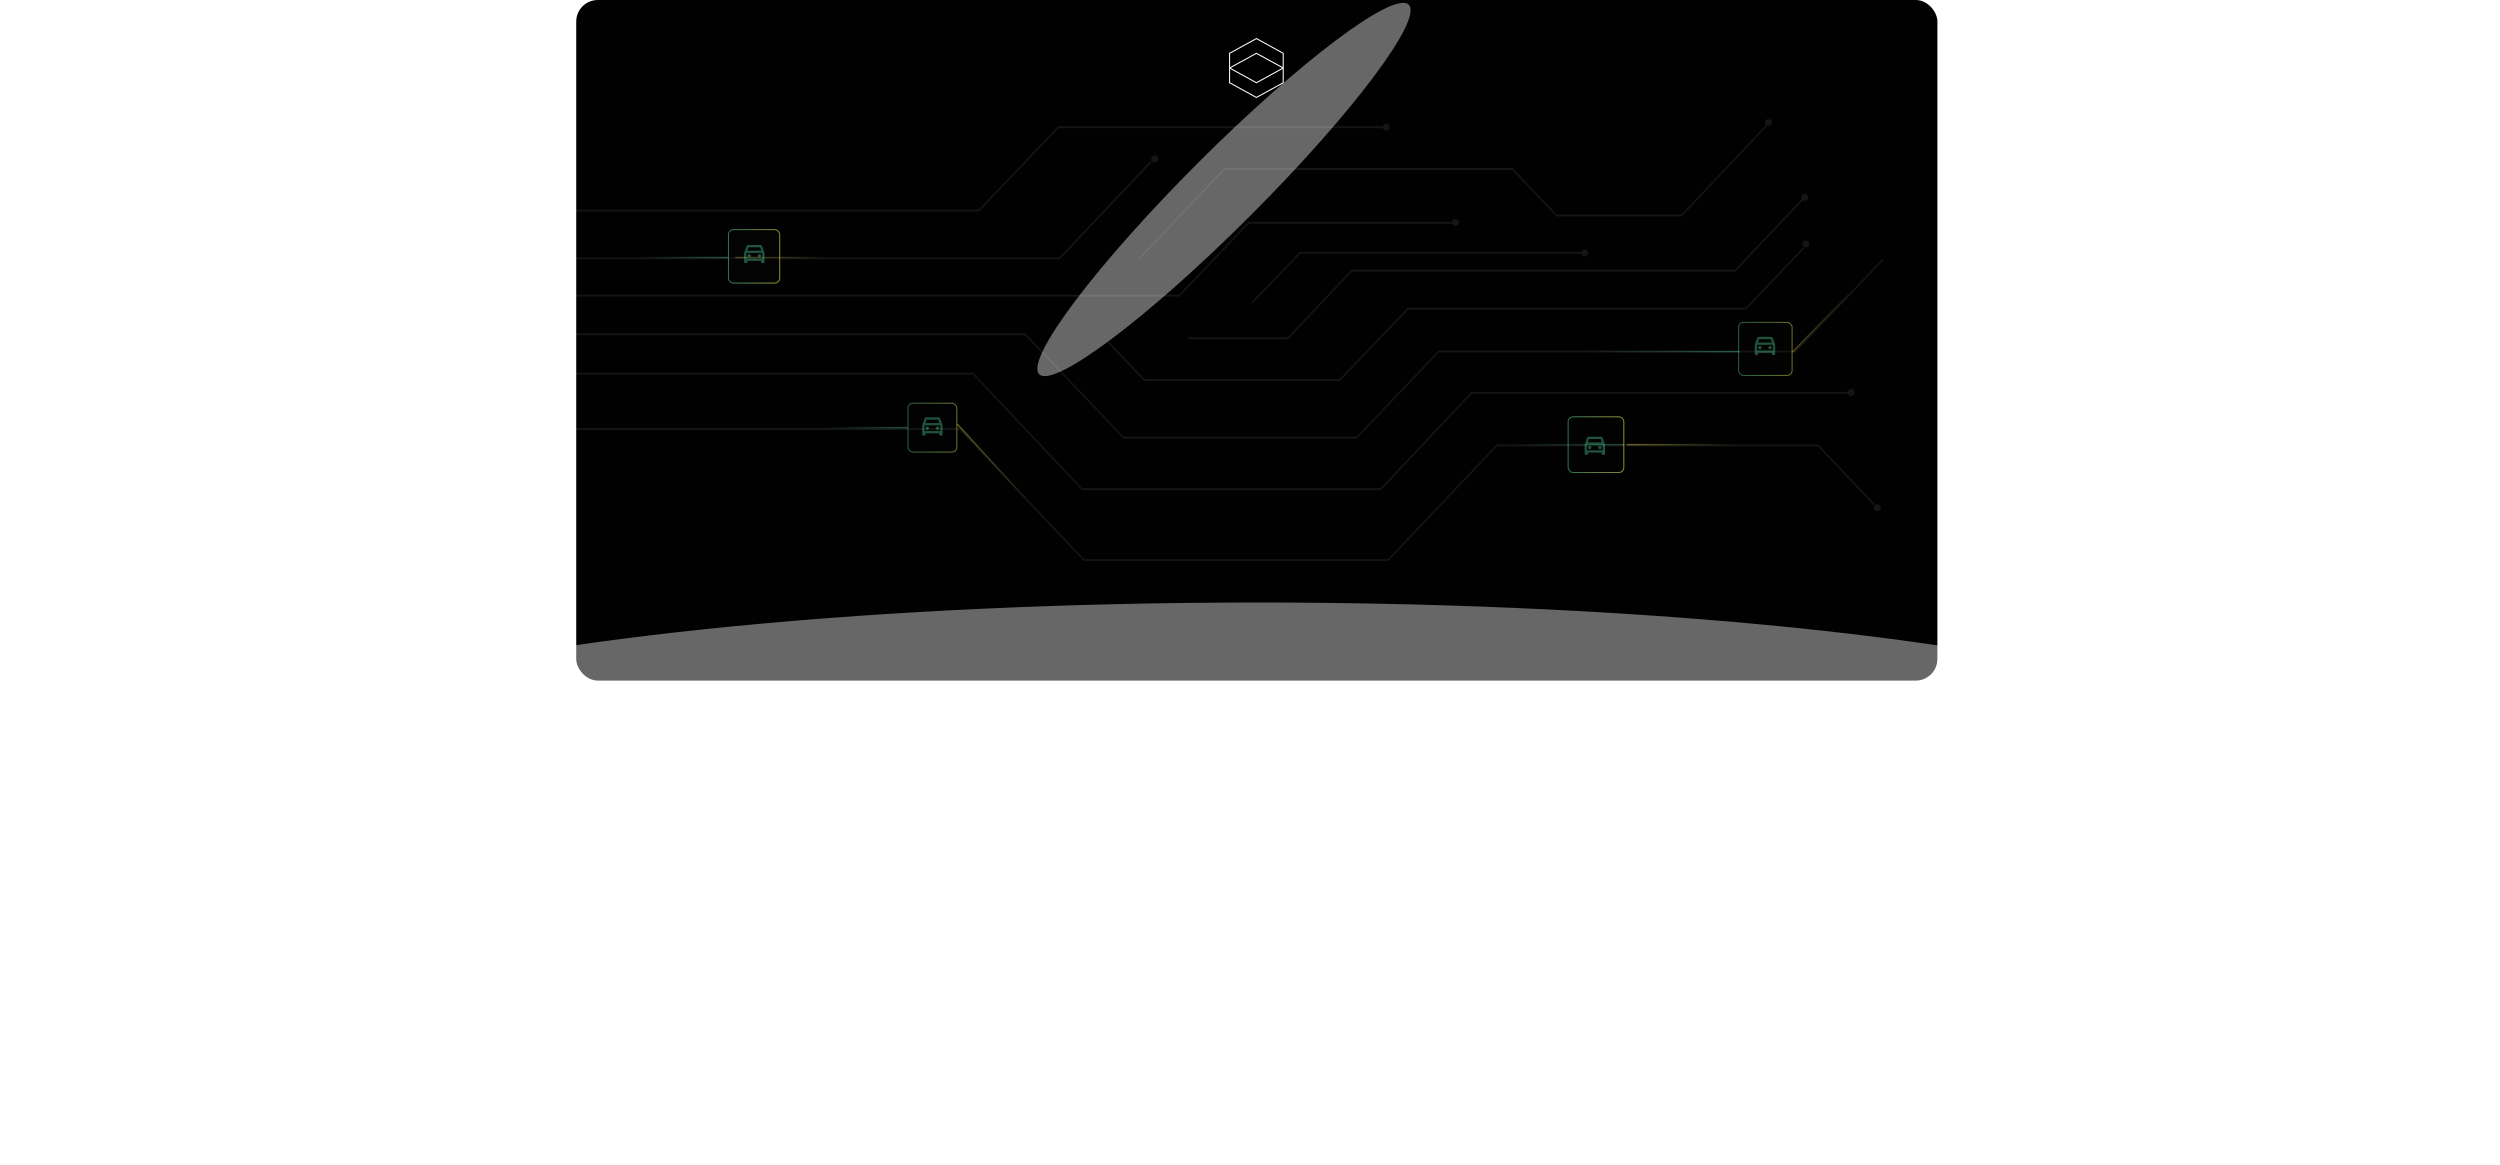 <svg width="2204" height="1027" viewBox="0 0 2204 1027" fill="none" xmlns="http://www.w3.org/2000/svg">
<g clip-path="url(#clip0_0_1)">
<rect x="508" width="1200" height="600" rx="19" fill="#010101"/>
<g filter="url(#filter0_f_0_1)">
<ellipse cx="1079.05" cy="167.047" rx="230.335" ry="32.775" transform="rotate(-45 1079.05 167.047)" fill="white" fill-opacity="0.4"/>
</g>
<path d="M863.072 186.402H10.409V184.757H862.825L932.885 111.317H1218.91V112.963H933.131L863.072 186.402Z" fill="white" fill-opacity="0.08"/>
<path d="M934.328 228.556H-93V226.896H933.958L1014.56 141.615L1015.18 143.067L934.328 228.556Z" fill="white" fill-opacity="0.08"/>
<path d="M1039.83 261.488H114.59V259.831H1039.58L1100.52 195.624H1279.88V197.281H1100.76L1039.83 261.488Z" fill="white" fill-opacity="0.08"/>
<path d="M1217.49 432.078H953.715L953.592 431.87L857.83 330.335H-59.045V328.67H858.076L858.2 328.878L953.961 430.413H1217.12L1297.13 345.523H1629.46V347.188H1297.37L1217.49 432.078Z" fill="white" fill-opacity="0.08"/>
<path d="M1223.8 494.648H955.487L955.364 494.441L845.946 379.063H194.849V377.409H846.192H846.315L955.857 492.994H1223.56L1319.44 391.883H1602.89H1603.01L1652.62 444.196L1652.12 445.643L1602.65 393.537H1319.68L1223.8 494.648Z" fill="white" fill-opacity="0.08"/>
<path d="M1196.13 386.63H990.371L990.248 386.424L903.61 295.426H18.9V293.778H903.856L903.979 293.984L990.617 384.983H1195.89L1268.25 309.014H1582.56L1659.84 227.897L1660.33 229.338L1582.93 310.661H1268.5L1196.13 386.63Z" fill="white" fill-opacity="0.08"/>
<path d="M1181.27 335.915H1008.74H1008.61L976.594 302.16L977.087 300.719L1009.11 334.269H1180.9L1241.13 271.286H1539.03L1590.39 217.359L1590.88 218.8L1539.28 272.932H1241.37L1181.27 335.915Z" fill="white" fill-opacity="0.08"/>
<path d="M1004.87 228.556L1004.38 227.105L1079.15 148.137H1333.49H1333.61L1372.23 189.176H1482.3L1557.2 110L1557.69 111.244L1482.55 190.834H1371.98L1371.86 190.627L1333.12 149.795H1079.4L1004.87 228.556Z" fill="white" fill-opacity="0.08"/>
<path d="M1135.57 299.031H1047.59V297.374H1135.2L1191.55 237.739H1529.42L1588.72 175.206L1589.34 176.655L1529.78 239.396H1191.8L1135.57 299.031Z" fill="white" fill-opacity="0.08"/>
<path d="M1103.65 268.074L1103.16 266.64L1146.02 221.969H1394.09V223.608H1146.27L1103.65 268.074Z" fill="white" fill-opacity="0.08"/>
<circle cx="1632.03" cy="346.03" r="3.03" fill="white" fill-opacity="0.08"/>
<circle cx="1592.03" cy="215.03" r="3.03" fill="white" fill-opacity="0.08"/>
<circle cx="1559.03" cy="108.03" r="3.03" fill="white" fill-opacity="0.08"/>
<circle cx="1283.03" cy="196.03" r="3.03" fill="white" fill-opacity="0.08"/>
<circle cx="1591.03" cy="174.03" r="3.03" fill="white" fill-opacity="0.08"/>
<circle cx="1018.03" cy="140.03" r="3.03" fill="white" fill-opacity="0.08"/>
<circle cx="1222.03" cy="112.03" r="3.03" fill="white" fill-opacity="0.08"/>
<circle cx="1397.03" cy="223.03" r="3.03" fill="white" fill-opacity="0.08"/>
<circle cx="1655.03" cy="447.53" r="3.03" fill="white" fill-opacity="0.08"/>
<path d="M648.23 227H725" stroke="url(#paint0_linear_0_1)" stroke-opacity="0.5" stroke-width="1.214"/>
<path d="M641.77 227H565" stroke="url(#paint1_linear_0_1)" stroke-opacity="0.5" stroke-width="1.214"/>
<g filter="url(#filter1_b_0_1)">
<rect x="641.77" y="202" width="46.062" height="48" rx="4.856" fill="#090909" fill-opacity="0.26"/>
<rect x="642.225" y="202.455" width="45.151" height="47.09" rx="4.4" stroke="url(#paint2_linear_0_1)" stroke-opacity="0.55" stroke-width="0.91"/>
</g>
<path d="M659 230V231C659 231.283 658.904 231.521 658.713 231.713C658.521 231.904 658.283 232 658 232H657C656.717 232 656.479 231.904 656.287 231.713C656.096 231.521 656 231.283 656 231V223L658.1 217C658.2 216.7 658.379 216.458 658.638 216.275C658.896 216.092 659.183 216 659.5 216H670.5C670.817 216 671.104 216.092 671.363 216.275C671.621 216.458 671.8 216.7 671.9 217L674 223V231C674 231.283 673.904 231.521 673.712 231.713C673.521 231.904 673.283 232 673 232H672C671.717 232 671.479 231.904 671.288 231.713C671.096 231.521 671 231.283 671 231V230H659ZM658.8 221H671.2L670.15 218H659.85L658.8 221ZM660.5 227C660.917 227 661.271 226.854 661.562 226.562C661.854 226.271 662 225.917 662 225.5C662 225.083 661.854 224.729 661.562 224.438C661.271 224.146 660.917 224 660.5 224C660.083 224 659.729 224.146 659.438 224.438C659.146 224.729 659 225.083 659 225.5C659 225.917 659.146 226.271 659.438 226.562C659.729 226.854 660.083 227 660.5 227ZM669.5 227C669.917 227 670.271 226.854 670.562 226.562C670.854 226.271 671 225.917 671 225.5C671 225.083 670.854 224.729 670.562 224.438C670.271 224.146 669.917 224 669.5 224C669.083 224 668.729 224.146 668.438 224.438C668.146 224.729 668 225.083 668 225.5C668 225.917 668.146 226.271 668.438 226.562C668.729 226.854 669.083 227 669.5 227ZM658 228H672V223H658V228Z" fill="#4CCD99" fill-opacity="0.4"/>
<path d="M1434 392H1528.71" stroke="url(#paint3_linear_0_1)" stroke-opacity="0.5" stroke-width="1.214"/>
<path d="M1431.71 392H1337" stroke="url(#paint4_linear_0_1)" stroke-opacity="0.5" stroke-width="1.214"/>
<g filter="url(#filter2_b_0_1)">
<rect x="1382" y="367" width="50" height="50" rx="4.856" fill="#090909" fill-opacity="0.16"/>
<rect x="1382.46" y="367.455" width="49.09" height="49.09" rx="4.4" stroke="url(#paint5_linear_0_1)" stroke-opacity="0.55" stroke-width="0.91"/>
</g>
<path d="M1400 399V400C1400 400.283 1399.9 400.521 1399.71 400.713C1399.52 400.904 1399.28 401 1399 401H1398C1397.72 401 1397.48 400.904 1397.29 400.713C1397.1 400.521 1397 400.283 1397 400V392L1399.1 386C1399.2 385.7 1399.38 385.458 1399.64 385.275C1399.9 385.092 1400.18 385 1400.5 385H1411.5C1411.82 385 1412.1 385.092 1412.36 385.275C1412.62 385.458 1412.8 385.7 1412.9 386L1415 392V400C1415 400.283 1414.9 400.521 1414.71 400.713C1414.52 400.904 1414.28 401 1414 401H1413C1412.72 401 1412.48 400.904 1412.29 400.713C1412.1 400.521 1412 400.283 1412 400V399H1400ZM1399.8 390H1412.2L1411.15 387H1400.85L1399.8 390ZM1401.5 396C1401.92 396 1402.27 395.854 1402.56 395.562C1402.85 395.271 1403 394.917 1403 394.5C1403 394.083 1402.85 393.729 1402.56 393.438C1402.27 393.146 1401.92 393 1401.5 393C1401.08 393 1400.73 393.146 1400.44 393.438C1400.15 393.729 1400 394.083 1400 394.5C1400 394.917 1400.15 395.271 1400.44 395.562C1400.73 395.854 1401.08 396 1401.5 396ZM1410.5 396C1410.92 396 1411.27 395.854 1411.56 395.562C1411.85 395.271 1412 394.917 1412 394.5C1412 394.083 1411.85 393.729 1411.56 393.438C1411.27 393.146 1410.92 393 1410.5 393C1410.08 393 1409.73 393.146 1409.44 393.438C1409.15 393.729 1409 394.083 1409 394.5C1409 394.917 1409.15 395.271 1409.44 395.562C1409.73 395.854 1410.08 396 1410.5 396ZM1399 397H1413V392H1399V397Z" fill="#4CCD99" fill-opacity="0.4"/>
<path d="M1580.22 310.42L1635.81 253.001" stroke="url(#paint6_linear_0_1)" stroke-opacity="0.4" stroke-width="1.214"/>
<path d="M1534 310H1394" stroke="url(#paint7_linear_0_1)" stroke-opacity="0.5" stroke-width="1.214"/>
<g filter="url(#filter3_b_0_1)">
<rect x="1532.29" y="283.731" width="48.081" height="47.742" rx="4.856" fill="#090909" fill-opacity="0.16"/>
<rect x="1532.74" y="284.186" width="47.17" height="46.831" rx="4.4" stroke="url(#paint8_linear_0_1)" stroke-opacity="0.44" stroke-width="0.91"/>
</g>
<path d="M1550 311V312C1550 312.283 1549.9 312.521 1549.71 312.713C1549.52 312.904 1549.28 313 1549 313H1548C1547.72 313 1547.48 312.904 1547.29 312.713C1547.1 312.521 1547 312.283 1547 312V304L1549.1 298C1549.2 297.7 1549.38 297.458 1549.64 297.275C1549.9 297.092 1550.18 297 1550.5 297H1561.5C1561.82 297 1562.1 297.092 1562.36 297.275C1562.62 297.458 1562.8 297.7 1562.9 298L1565 304V312C1565 312.283 1564.9 312.521 1564.71 312.713C1564.52 312.904 1564.28 313 1564 313H1563C1562.72 313 1562.48 312.904 1562.29 312.713C1562.1 312.521 1562 312.283 1562 312V311H1550ZM1549.8 302H1562.2L1561.15 299H1550.85L1549.8 302ZM1551.5 308C1551.92 308 1552.27 307.854 1552.56 307.562C1552.85 307.271 1553 306.917 1553 306.5C1553 306.083 1552.85 305.729 1552.56 305.438C1552.27 305.146 1551.92 305 1551.5 305C1551.08 305 1550.73 305.146 1550.44 305.438C1550.15 305.729 1550 306.083 1550 306.5C1550 306.917 1550.15 307.271 1550.44 307.562C1550.73 307.854 1551.08 308 1551.5 308ZM1560.5 308C1560.92 308 1561.27 307.854 1561.56 307.562C1561.85 307.271 1562 306.917 1562 306.5C1562 306.083 1561.85 305.729 1561.56 305.438C1561.27 305.146 1560.92 305 1560.5 305C1560.08 305 1559.73 305.146 1559.44 305.438C1559.15 305.729 1559 306.083 1559 306.5C1559 306.917 1559.15 307.271 1559.44 307.562C1559.73 307.854 1560.08 308 1560.5 308ZM1549 309H1563V304H1549V309Z" fill="#4CCD99" fill-opacity="0.4"/>
<path d="M844 374L903.9 439.106L906.5 441.5" stroke="url(#paint9_linear_0_1)" stroke-opacity="0.5" stroke-width="1.214"/>
<path d="M800 377H725" stroke="url(#paint10_linear_0_1)" stroke-opacity="0.5" stroke-width="1.214"/>
<g filter="url(#filter4_b_0_1)">
<rect x="800" y="355" width="44" height="44" rx="4.856" fill="#090909" fill-opacity="0.16"/>
<rect x="800.455" y="355.455" width="43.09" height="43.09" rx="4.4" stroke="url(#paint11_linear_0_1)" stroke-opacity="0.44" stroke-width="0.91"/>
</g>
<path d="M816 382V383C816 383.283 815.904 383.521 815.713 383.713C815.521 383.904 815.283 384 815 384H814C813.717 384 813.479 383.904 813.287 383.713C813.096 383.521 813 383.283 813 383V375L815.1 369C815.2 368.7 815.379 368.458 815.638 368.275C815.896 368.092 816.183 368 816.5 368H827.5C827.817 368 828.104 368.092 828.363 368.275C828.621 368.458 828.8 368.7 828.9 369L831 375V383C831 383.283 830.904 383.521 830.712 383.713C830.521 383.904 830.283 384 830 384H829C828.717 384 828.479 383.904 828.288 383.713C828.096 383.521 828 383.283 828 383V382H816ZM815.8 373H828.2L827.15 370H816.85L815.8 373ZM817.5 379C817.917 379 818.271 378.854 818.562 378.562C818.854 378.271 819 377.917 819 377.5C819 377.083 818.854 376.729 818.562 376.438C818.271 376.146 817.917 376 817.5 376C817.083 376 816.729 376.146 816.438 376.438C816.146 376.729 816 377.083 816 377.5C816 377.917 816.146 378.271 816.438 378.562C816.729 378.854 817.083 379 817.5 379ZM826.5 379C826.917 379 827.271 378.854 827.562 378.562C827.854 378.271 828 377.917 828 377.5C828 377.083 827.854 376.729 827.562 376.438C827.271 376.146 826.917 376 826.5 376C826.083 376 825.729 376.146 825.438 376.438C825.146 376.729 825 377.083 825 377.5C825 377.917 825.146 378.271 825.438 378.562C825.729 378.854 826.083 379 826.5 379ZM815 380H829V375H815V380Z" fill="#4CCD99" fill-opacity="0.4"/>
<path d="M1131.28 59.958V46.979L1107.64 34L1084 46.979V59.958M1131.28 59.958V72.936L1107.64 85.915L1084 72.936V59.958M1131.28 59.958L1107.64 46.979L1084 59.958M1131.28 59.958L1107.64 72.936L1084 59.958" stroke="white" stroke-width="0.91"/>
</g>
<g filter="url(#filter5_f_0_1)">
<ellipse cx="1102.13" cy="681.828" rx="906.939" ry="150.646" transform="rotate(-0.075 1102.13 681.828)" fill="white" fill-opacity="0.4"/>
</g>
<defs>
<filter id="filter0_f_0_1" x="720.292" y="-191.708" width="717.511" height="717.511" filterUnits="userSpaceOnUse" color-interpolation-filters="sRGB">
<feFlood flood-opacity="0" result="BackgroundImageFix"/>
<feBlend mode="normal" in="SourceGraphic" in2="BackgroundImageFix" result="shape"/>
<feGaussianBlur stdDeviation="97.111" result="effect1_foregroundBlur_0_1"/>
</filter>
<filter id="filter1_b_0_1" x="636.914" y="197.144" width="55.773" height="57.711" filterUnits="userSpaceOnUse" color-interpolation-filters="sRGB">
<feFlood flood-opacity="0" result="BackgroundImageFix"/>
<feGaussianBlur in="BackgroundImageFix" stdDeviation="2.428"/>
<feComposite in2="SourceAlpha" operator="in" result="effect1_backgroundBlur_0_1"/>
<feBlend mode="normal" in="SourceGraphic" in2="effect1_backgroundBlur_0_1" result="shape"/>
</filter>
<filter id="filter2_b_0_1" x="1377.14" y="362.144" width="59.711" height="59.711" filterUnits="userSpaceOnUse" color-interpolation-filters="sRGB">
<feFlood flood-opacity="0" result="BackgroundImageFix"/>
<feGaussianBlur in="BackgroundImageFix" stdDeviation="2.428"/>
<feComposite in2="SourceAlpha" operator="in" result="effect1_backgroundBlur_0_1"/>
<feBlend mode="normal" in="SourceGraphic" in2="effect1_backgroundBlur_0_1" result="shape"/>
</filter>
<filter id="filter3_b_0_1" x="1527.43" y="278.875" width="57.792" height="57.453" filterUnits="userSpaceOnUse" color-interpolation-filters="sRGB">
<feFlood flood-opacity="0" result="BackgroundImageFix"/>
<feGaussianBlur in="BackgroundImageFix" stdDeviation="2.428"/>
<feComposite in2="SourceAlpha" operator="in" result="effect1_backgroundBlur_0_1"/>
<feBlend mode="normal" in="SourceGraphic" in2="effect1_backgroundBlur_0_1" result="shape"/>
</filter>
<filter id="filter4_b_0_1" x="795.144" y="350.144" width="53.711" height="53.711" filterUnits="userSpaceOnUse" color-interpolation-filters="sRGB">
<feFlood flood-opacity="0" result="BackgroundImageFix"/>
<feGaussianBlur in="BackgroundImageFix" stdDeviation="2.428"/>
<feComposite in2="SourceAlpha" operator="in" result="effect1_backgroundBlur_0_1"/>
<feBlend mode="normal" in="SourceGraphic" in2="effect1_backgroundBlur_0_1" result="shape"/>
</filter>
<filter id="filter5_f_0_1" x="0.974" y="336.955" width="2202.32" height="689.746" filterUnits="userSpaceOnUse" color-interpolation-filters="sRGB">
<feFlood flood-opacity="0" result="BackgroundImageFix"/>
<feBlend mode="normal" in="SourceGraphic" in2="BackgroundImageFix" result="shape"/>
<feGaussianBlur stdDeviation="97.111" result="effect1_foregroundBlur_0_1"/>
</filter>
<linearGradient id="paint0_linear_0_1" x1="648.23" y1="227.5" x2="725" y2="227.5" gradientUnits="userSpaceOnUse">
<stop stop-color="#FFF455" stop-opacity="0.8"/>
<stop offset="1" stop-color="#FFF455" stop-opacity="0"/>
</linearGradient>
<linearGradient id="paint1_linear_0_1" x1="641.77" y1="227.5" x2="565" y2="227.5" gradientUnits="userSpaceOnUse">
<stop stop-color="#4CCD99" stop-opacity="0.8"/>
<stop offset="1" stop-color="#4CCD99" stop-opacity="0"/>
</linearGradient>
<linearGradient id="paint2_linear_0_1" x1="641.77" y1="226" x2="687.832" y2="226" gradientUnits="userSpaceOnUse">
<stop stop-color="#4CCD99"/>
<stop offset="1" stop-color="#FFF455"/>
</linearGradient>
<linearGradient id="paint3_linear_0_1" x1="1434" y1="392.5" x2="1528.71" y2="392.5" gradientUnits="userSpaceOnUse">
<stop stop-color="#FFF455" stop-opacity="0.8"/>
<stop offset="1" stop-color="#FFF455" stop-opacity="0"/>
</linearGradient>
<linearGradient id="paint4_linear_0_1" x1="1431.71" y1="392.5" x2="1337" y2="392.5" gradientUnits="userSpaceOnUse">
<stop stop-color="#4CCD99" stop-opacity="0.8"/>
<stop offset="1" stop-color="#4CCD99" stop-opacity="0"/>
</linearGradient>
<linearGradient id="paint5_linear_0_1" x1="1382" y1="392" x2="1432" y2="392" gradientUnits="userSpaceOnUse">
<stop stop-color="#4CCD99"/>
<stop offset="1" stop-color="#FFF455"/>
</linearGradient>
<linearGradient id="paint6_linear_0_1" x1="1568.26" y1="299.165" x2="1631.87" y2="250.585" gradientUnits="userSpaceOnUse">
<stop stop-color="#FFF455" stop-opacity="0.8"/>
<stop offset="1" stop-color="#FFF455" stop-opacity="0"/>
</linearGradient>
<linearGradient id="paint7_linear_0_1" x1="1534" y1="310.5" x2="1394" y2="310.5" gradientUnits="userSpaceOnUse">
<stop stop-color="#4CCD99" stop-opacity="0.8"/>
<stop offset="1" stop-color="#4CCD99" stop-opacity="0"/>
</linearGradient>
<linearGradient id="paint8_linear_0_1" x1="1532.29" y1="307.602" x2="1580.37" y2="307.602" gradientUnits="userSpaceOnUse">
<stop stop-color="#4CCD99"/>
<stop offset="1" stop-color="#FFF455"/>
</linearGradient>
<linearGradient id="paint9_linear_0_1" x1="836.692" y1="385.394" x2="909.099" y2="436.813" gradientUnits="userSpaceOnUse">
<stop stop-color="#FFF455" stop-opacity="0.8"/>
<stop offset="1" stop-color="#FFF455" stop-opacity="0"/>
</linearGradient>
<linearGradient id="paint10_linear_0_1" x1="800" y1="377.5" x2="725" y2="377.5" gradientUnits="userSpaceOnUse">
<stop stop-color="#4CCD99" stop-opacity="0.8"/>
<stop offset="1" stop-color="#4CCD99" stop-opacity="0"/>
</linearGradient>
<linearGradient id="paint11_linear_0_1" x1="800" y1="377" x2="844" y2="377" gradientUnits="userSpaceOnUse">
<stop stop-color="#4CCD99"/>
<stop offset="1" stop-color="#FFF455"/>
</linearGradient>
<clipPath id="clip0_0_1">
<rect x="508" width="1200" height="600" rx="19" fill="white"/>
</clipPath>
</defs>
</svg>
